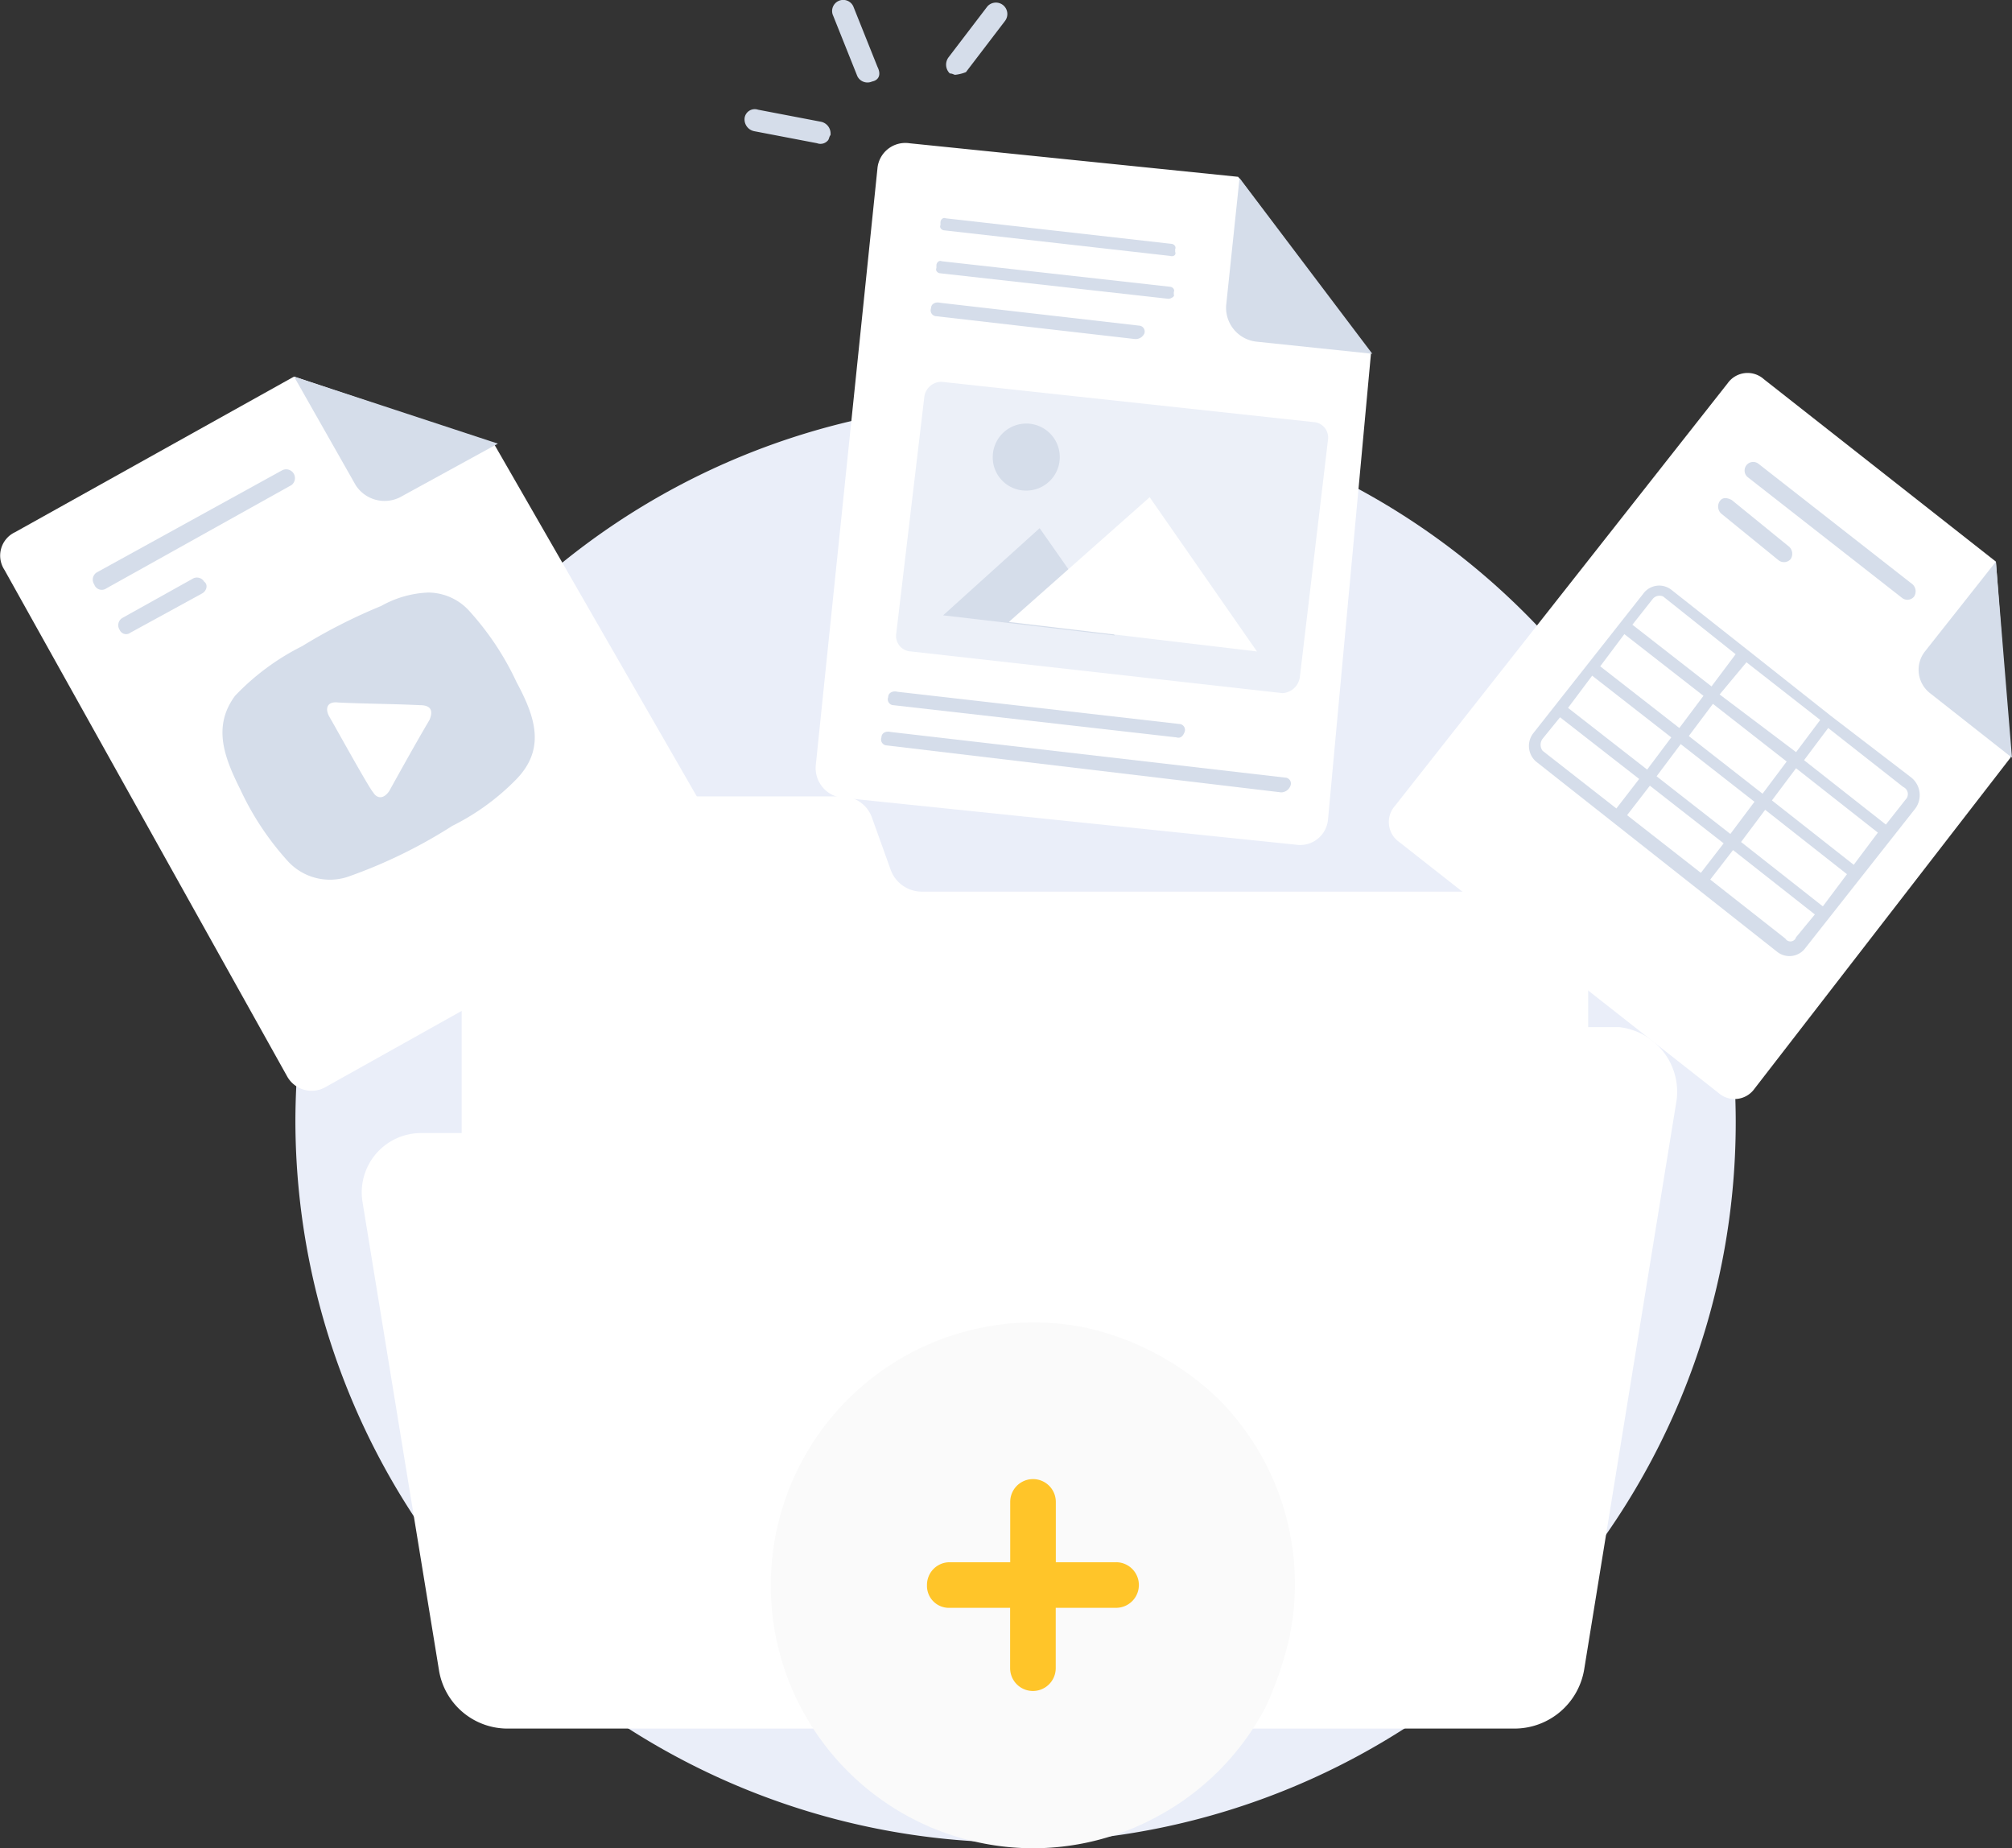 <svg xmlns="http://www.w3.org/2000/svg" width="91.726" height="84.258" viewBox="0 0 91.726 84.258">
  <rect x="0" y="0" width="91.726" height="84.258" fill="#333333" stroke="none"/>
  <g id="Group_4509" data-name="Group 4509" transform="translate(-520.138 -506.494)">
    <path id="Path_7745" data-name="Path 7745" d="M575.119,602.136a32.832,32.832,0,1,0-32.955-32.893A32.943,32.943,0,0,0,575.119,602.136Z" transform="translate(-8.559 -11.649)" fill="#eaeef9"/>
    <path id="Path_7746" data-name="Path 7746" d="M574.128,569.235l-.856-2.385a1.451,1.451,0,0,0-1.406-.978H556.825a2.219,2.219,0,0,0-2.262,2.262v28.124h51.358V572.475a2.219,2.219,0,0,0-2.262-2.262H575.534A1.508,1.508,0,0,1,574.128,569.235Z" transform="translate(-13.378 -23.074)" fill="#fff"/>
    <g id="Group_4489" data-name="Group 4489" transform="translate(520.138 523.661)">
      <path id="Path_7747" data-name="Path 7747" d="M542.653,537.629l10.271,17.853a1.275,1.275,0,0,1-.489,1.712l-17.486,9.782a1.275,1.275,0,0,1-1.712-.489l-12.9-23.111a1.179,1.179,0,0,1,.489-1.712l12.717-7.092Z" transform="translate(-520.138 -534.572)" fill="#fff"/>
    </g>
    <path id="Path_7748" data-name="Path 7748" d="M536.111,542.2l-8.437,4.708a.362.362,0,0,1-.55-.183.386.386,0,0,1,.122-.55l8.437-4.647a.4.4,0,0,1,.429.673Z" transform="translate(-2.69 -13.591)" fill="#d5ddea"/>
    <path id="Path_7749" data-name="Path 7749" d="M532.753,550.3l-3.24,1.773a.32.32,0,0,1-.489-.122.386.386,0,0,1,.122-.55l3.179-1.773a.386.386,0,0,1,.55.122C533.059,549.876,533,550.182,532.753,550.3Z" transform="translate(-3.428 -16.739)" fill="#d5ddea"/>
    <path id="Path_7750" data-name="Path 7750" d="M542.063,534.572l2.812,4.952a1.566,1.566,0,0,0,2.018.55l4.463-2.446" transform="translate(-8.52 -10.911)" fill="#d5ddea"/>
    <path id="Path_7751" data-name="Path 7751" d="M550.138,554.768a12.972,12.972,0,0,0-2.2-3.3,2.542,2.542,0,0,0-1.834-.795,4.741,4.741,0,0,0-2.14.611,24.982,24.982,0,0,0-3.607,1.834,11.031,11.031,0,0,0-3.057,2.262c-1.039,1.406-.489,2.812.245,4.28a12.97,12.97,0,0,0,2.2,3.3,2.6,2.6,0,0,0,2.69.673,22.949,22.949,0,0,0,4.769-2.323,10.8,10.8,0,0,0,2.874-2.079C551.484,557.825,550.994,556.358,550.138,554.768Zm-8.56,1.529c-.183-.367-.061-.673.428-.611,1.284.061,2.507.061,3.73.122.489,0,.611.245.428.672-.612,1.039-1.223,2.14-1.834,3.24-.245.367-.55.367-.734.061C543.413,559.6,541.762,556.6,541.579,556.3Z" transform="translate(-6.446 -17.168)" fill="#d5ddea"/>
    <path id="Path_7752" data-name="Path 7752" d="M620.156,590.041l-.55-.367a.229.229,0,0,1,0-.367.362.362,0,0,1,.428-.061l.55.367c.122.061.122.244.061.367A.49.49,0,0,1,620.156,590.041Z" transform="translate(-38.618 -32.142)" fill="#e3eaf2"/>
    <path id="Path_7753" data-name="Path 7753" d="M616.118,586.82,613,584.374c-.122-.061-.122-.245-.061-.367s.245-.122.428-.061l3.118,2.446c.122.061.122.245.061.367A.3.3,0,0,1,616.118,586.82Z" transform="translate(-36.047 -30.083)" fill="#e3eaf2"/>
    <g id="Group_4490" data-name="Group 4490" transform="translate(583.458 523.502)">
      <path id="Path_7754" data-name="Path 7754" d="M652.048,551.835l-11.678,15.1a1.112,1.112,0,0,1-1.651.183l-14.551-11.433a1.112,1.112,0,0,1-.183-1.651l15.163-19.259a1.112,1.112,0,0,1,1.651-.183l10.577,8.315Z" transform="translate(-623.704 -534.313)" fill="#fff"/>
    </g>
    <path id="Path_7755" data-name="Path 7755" d="M657.414,547.144l-7.031-5.5a.391.391,0,1,1,.489-.611l7.031,5.5a.441.441,0,0,1,.061.55A.393.393,0,0,1,657.414,547.144Z" transform="translate(-50.563 -13.395)" fill="#d5ddea"/>
    <path id="Path_7756" data-name="Path 7756" d="M651.012,546.469l-2.629-2.14a.441.441,0,0,1-.061-.55c.122-.183.306-.183.55-.061l2.629,2.14a.441.441,0,0,1,.061.55A.4.4,0,0,1,651.012,546.469Z" transform="translate(-49.786 -14.432)" fill="#d5ddea"/>
    <path id="Path_7757" data-name="Path 7757" d="M666.723,548.372l-3.24,4.1a1.352,1.352,0,0,0,.245,1.9l3.729,2.935" transform="translate(-55.594 -16.274)" fill="#d5ddea"/>
    <path id="Path_7758" data-name="Path 7758" d="M651.58,558.91l-3.668-2.812-3.791-3-3.485-2.751a.9.9,0,0,0-1.284.183l-5.013,6.359a.947.947,0,0,0,.122,1.284l11.005,8.682a.9.9,0,0,0,1.284-.183l5.013-6.359A1.032,1.032,0,0,0,651.58,558.91Zm-11.617-.061,1.1-1.467,3.363,2.629-1.1,1.467Zm3.057,3.057-1.039,1.345-3.363-2.629,1.039-1.345Zm2.874-3.73-1.1,1.467-3.363-2.629,1.1-1.467Zm-3.057-3.057,1.223-1.467,3.363,2.629-1.1,1.467Zm6.114,7.765-3.73-2.935,1.1-1.467,3.73,2.935ZM641,556.648l-3.607-2.812,1.1-1.467,3.607,2.812Zm-3.974-2.385,3.607,2.813-1.1,1.467-3.607-2.812Zm7.887,6.114,3.73,2.935-1.1,1.467-3.729-2.935Zm6.42-.489-.917,1.162-3.73-2.935,1.1-1.467,3.424,2.69A.355.355,0,0,1,651.336,559.888Zm-11.066-9.232,3.3,2.629-1.1,1.467-3.607-2.812.917-1.162A.4.4,0,0,1,640.269,550.656Zm-5.5,6.481.795-.978,3.607,2.812-1.039,1.345-3.363-2.629A.458.458,0,0,1,634.767,557.137Zm11.066,9.11-3.424-2.69,1.039-1.345,3.73,2.935-.856,1.039A.27.27,0,0,1,645.833,566.247Z" transform="translate(-44.302 -16.968)" fill="#d5ddea"/>
    <path id="Path_7759" data-name="Path 7759" d="M611.083,586.14l-3.485-.367a.269.269,0,0,1-.245-.367c0-.183.184-.306.428-.245l3.485.367a.269.269,0,0,1,.245.367C611.45,586.079,611.267,586.262,611.083,586.14Z" transform="translate(-33.886 -30.564)" fill="#fff"/>
    <path id="Path_7760" data-name="Path 7760" d="M606.047,590.89l-3.791,16.936a2.825,2.825,0,0,1-2.874,1.773H558.235a2.8,2.8,0,0,1-2.874-1.773l-3.118-13.879c-.244-1.039.917-2.018,2.385-2.018h23.233a1.733,1.733,0,0,0,1.529-.795l.672-1.467a1.679,1.679,0,0,1,1.529-.795h22.133C605.129,588.872,606.23,589.85,606.047,590.89Z" transform="translate(-12.463 -32.012)" fill="#fff"/>
    <g id="Group_4491" data-name="Group 4491" transform="translate(536.63 553.314)">
      <path id="Path_7761" data-name="Path 7761" d="M607.061,586.374l-4.219,25.985a3.222,3.222,0,0,1-3.179,2.69H553.808a3.167,3.167,0,0,1-3.179-2.69l-3.485-21.338a2.705,2.705,0,0,1,2.629-3.118h25.862a1.836,1.836,0,0,0,1.712-1.284l.734-2.262a1.836,1.836,0,0,1,1.712-1.284h24.639A2.968,2.968,0,0,1,607.061,586.374Z" transform="translate(-547.113 -583.072)" fill="#fff"/>
    </g>
    <g id="Group_4492" data-name="Group 4492" transform="translate(557.322 513.005)">
      <path id="Path_7762" data-name="Path 7762" d="M606.273,526.76l-1.956,21.216a1.277,1.277,0,0,1-1.467,1.162L582.184,547a1.363,1.363,0,0,1-1.223-1.467l2.812-27.207a1.277,1.277,0,0,1,1.467-1.162l14.979,1.529Z" transform="translate(-580.956 -517.144)" fill="#fff"/>
    </g>
    <path id="Path_7763" data-name="Path 7763" d="M612.173,519.772l-.611,5.808a1.555,1.555,0,0,0,1.406,1.651l5.258.55" transform="translate(-35.525 -5.16)" fill="#d5ddea"/>
    <path id="Path_7764" data-name="Path 7764" d="M604.567,549.152l-16.936-1.9a.706.706,0,0,1-.672-.795l1.284-10.822a.787.787,0,0,1,.795-.673l16.936,1.834a.706.706,0,0,1,.672.795l-1.284,10.822A.844.844,0,0,1,604.567,549.152Z" transform="translate(-25.964 -11.062)" fill="#ecf0f8"/>
    <path id="Path_7765" data-name="Path 7765" d="M598.289,550.763l-7.825-.917,4.4-3.974Z" transform="translate(-27.329 -15.302)" fill="#d5ddea"/>
    <path id="Path_7766" data-name="Path 7766" d="M606.675,550.6l-11.311-1.345,6.42-5.686Z" transform="translate(-29.233 -14.409)" fill="#fff"/>
    <path id="Path_7767" data-name="Path 7767" d="M595.692,541.129a1.528,1.528,0,1,0-1.529-1.528A1.514,1.514,0,0,0,595.692,541.129Z" transform="translate(-28.766 -12.271)" fill="#d5ddea"/>
    <path id="Path_7768" data-name="Path 7768" d="M600.709,524.474l-10.272-1.162c-.122,0-.245-.122-.183-.245v-.122c0-.122.122-.245.245-.183l10.272,1.162c.122,0,.244.122.183.245v.122C601.014,524.412,600.892,524.535,600.709,524.474Z" transform="translate(-27.241 -6.316)" fill="#d5ddea"/>
    <path id="Path_7769" data-name="Path 7769" d="M600.53,527.674l-10.394-1.162c-.122,0-.245-.122-.183-.245v-.122c0-.122.122-.245.245-.183l10.394,1.162c.122,0,.245.122.183.245v.122C600.836,527.551,600.652,527.674,600.53,527.674Z" transform="translate(-27.124 -7.559)" fill="#d5ddea"/>
    <path id="Path_7770" data-name="Path 7770" d="M599.5,560.141l-12.9-1.467a.269.269,0,0,1-.245-.367c0-.183.183-.306.428-.245l12.839,1.467a.269.269,0,0,1,.245.367C599.8,560.08,599.682,560.2,599.5,560.141Z" transform="translate(-25.725 -20.033)" fill="#d5ddea"/>
    <path id="Path_7771" data-name="Path 7771" d="M598.846,530.713l-9.049-1.039a.269.269,0,0,1-.245-.367c0-.183.183-.306.428-.245l9.049,1.039a.27.27,0,0,1,.245.367A.44.44,0,0,1,598.846,530.713Z" transform="translate(-26.968 -8.764)" fill="#d5ddea"/>
    <path id="Path_7772" data-name="Path 7772" d="M604.074,563.813l-17.975-2.14a.27.27,0,0,1-.245-.367c0-.183.183-.306.428-.245l17.975,2.079a.269.269,0,0,1,.245.367A.46.46,0,0,1,604.074,563.813Z" transform="translate(-25.531 -21.199)" fill="#d5ddea"/>
    <path id="Path_7773" data-name="Path 7773" d="M584.007,510.21a.514.514,0,0,1-.672-.245l-1.1-2.751a.506.506,0,1,1,.917-.428l1.1,2.751C584.435,509.9,584.312,510.149,584.007,510.21Z" transform="translate(-24.112)" fill="#d5ddea"/>
    <path id="Path_7774" data-name="Path 7774" d="M579.448,516.058a.443.443,0,0,1-.489.122l-2.874-.55a.548.548,0,0,1-.428-.611.467.467,0,0,1,.611-.367l2.874.55a.548.548,0,0,1,.428.611C579.509,515.874,579.509,516,579.448,516.058Z" transform="translate(-21.571 -3.157)" fill="#d5ddea"/>
    <path id="Path_7775" data-name="Path 7775" d="M591.1,509.981c-.061,0-.122-.061-.245-.061a.557.557,0,0,1-.061-.734l1.773-2.323a.521.521,0,0,1,.795.673l-1.773,2.323A1.889,1.889,0,0,1,591.1,509.981Z" transform="translate(-27.414 -0.077)" fill="#d5ddea"/>
    <path id="Path_7776" data-name="Path 7776" d="M601.22,619.484a16.352,16.352,0,0,1-1.039,3.057,12,12,0,0,1-5.258,5.2,11.789,11.789,0,0,1-7.826,1.039,11.985,11.985,0,0,1,4.83-23.478,12.716,12.716,0,0,1,6.053,3.24A11.943,11.943,0,0,1,601.22,619.484Z" transform="translate(-22.311 -38.291)" fill="#fafafa"/>
    <path id="Path_7777" data-name="Path 7777" d="M597.885,620.563h-2.751v-2.751a1.039,1.039,0,0,0-2.079,0v2.751H590.3a1.031,1.031,0,0,0-1.039,1.039,1,1,0,0,0,1.039,1.039h2.751v2.751a1.039,1.039,0,0,0,2.079,0v-2.751h2.751a1.039,1.039,0,1,0,0-2.079Z" transform="translate(-26.862 -42.854)" fill="#ffc529"/>
  </g>
</svg>
